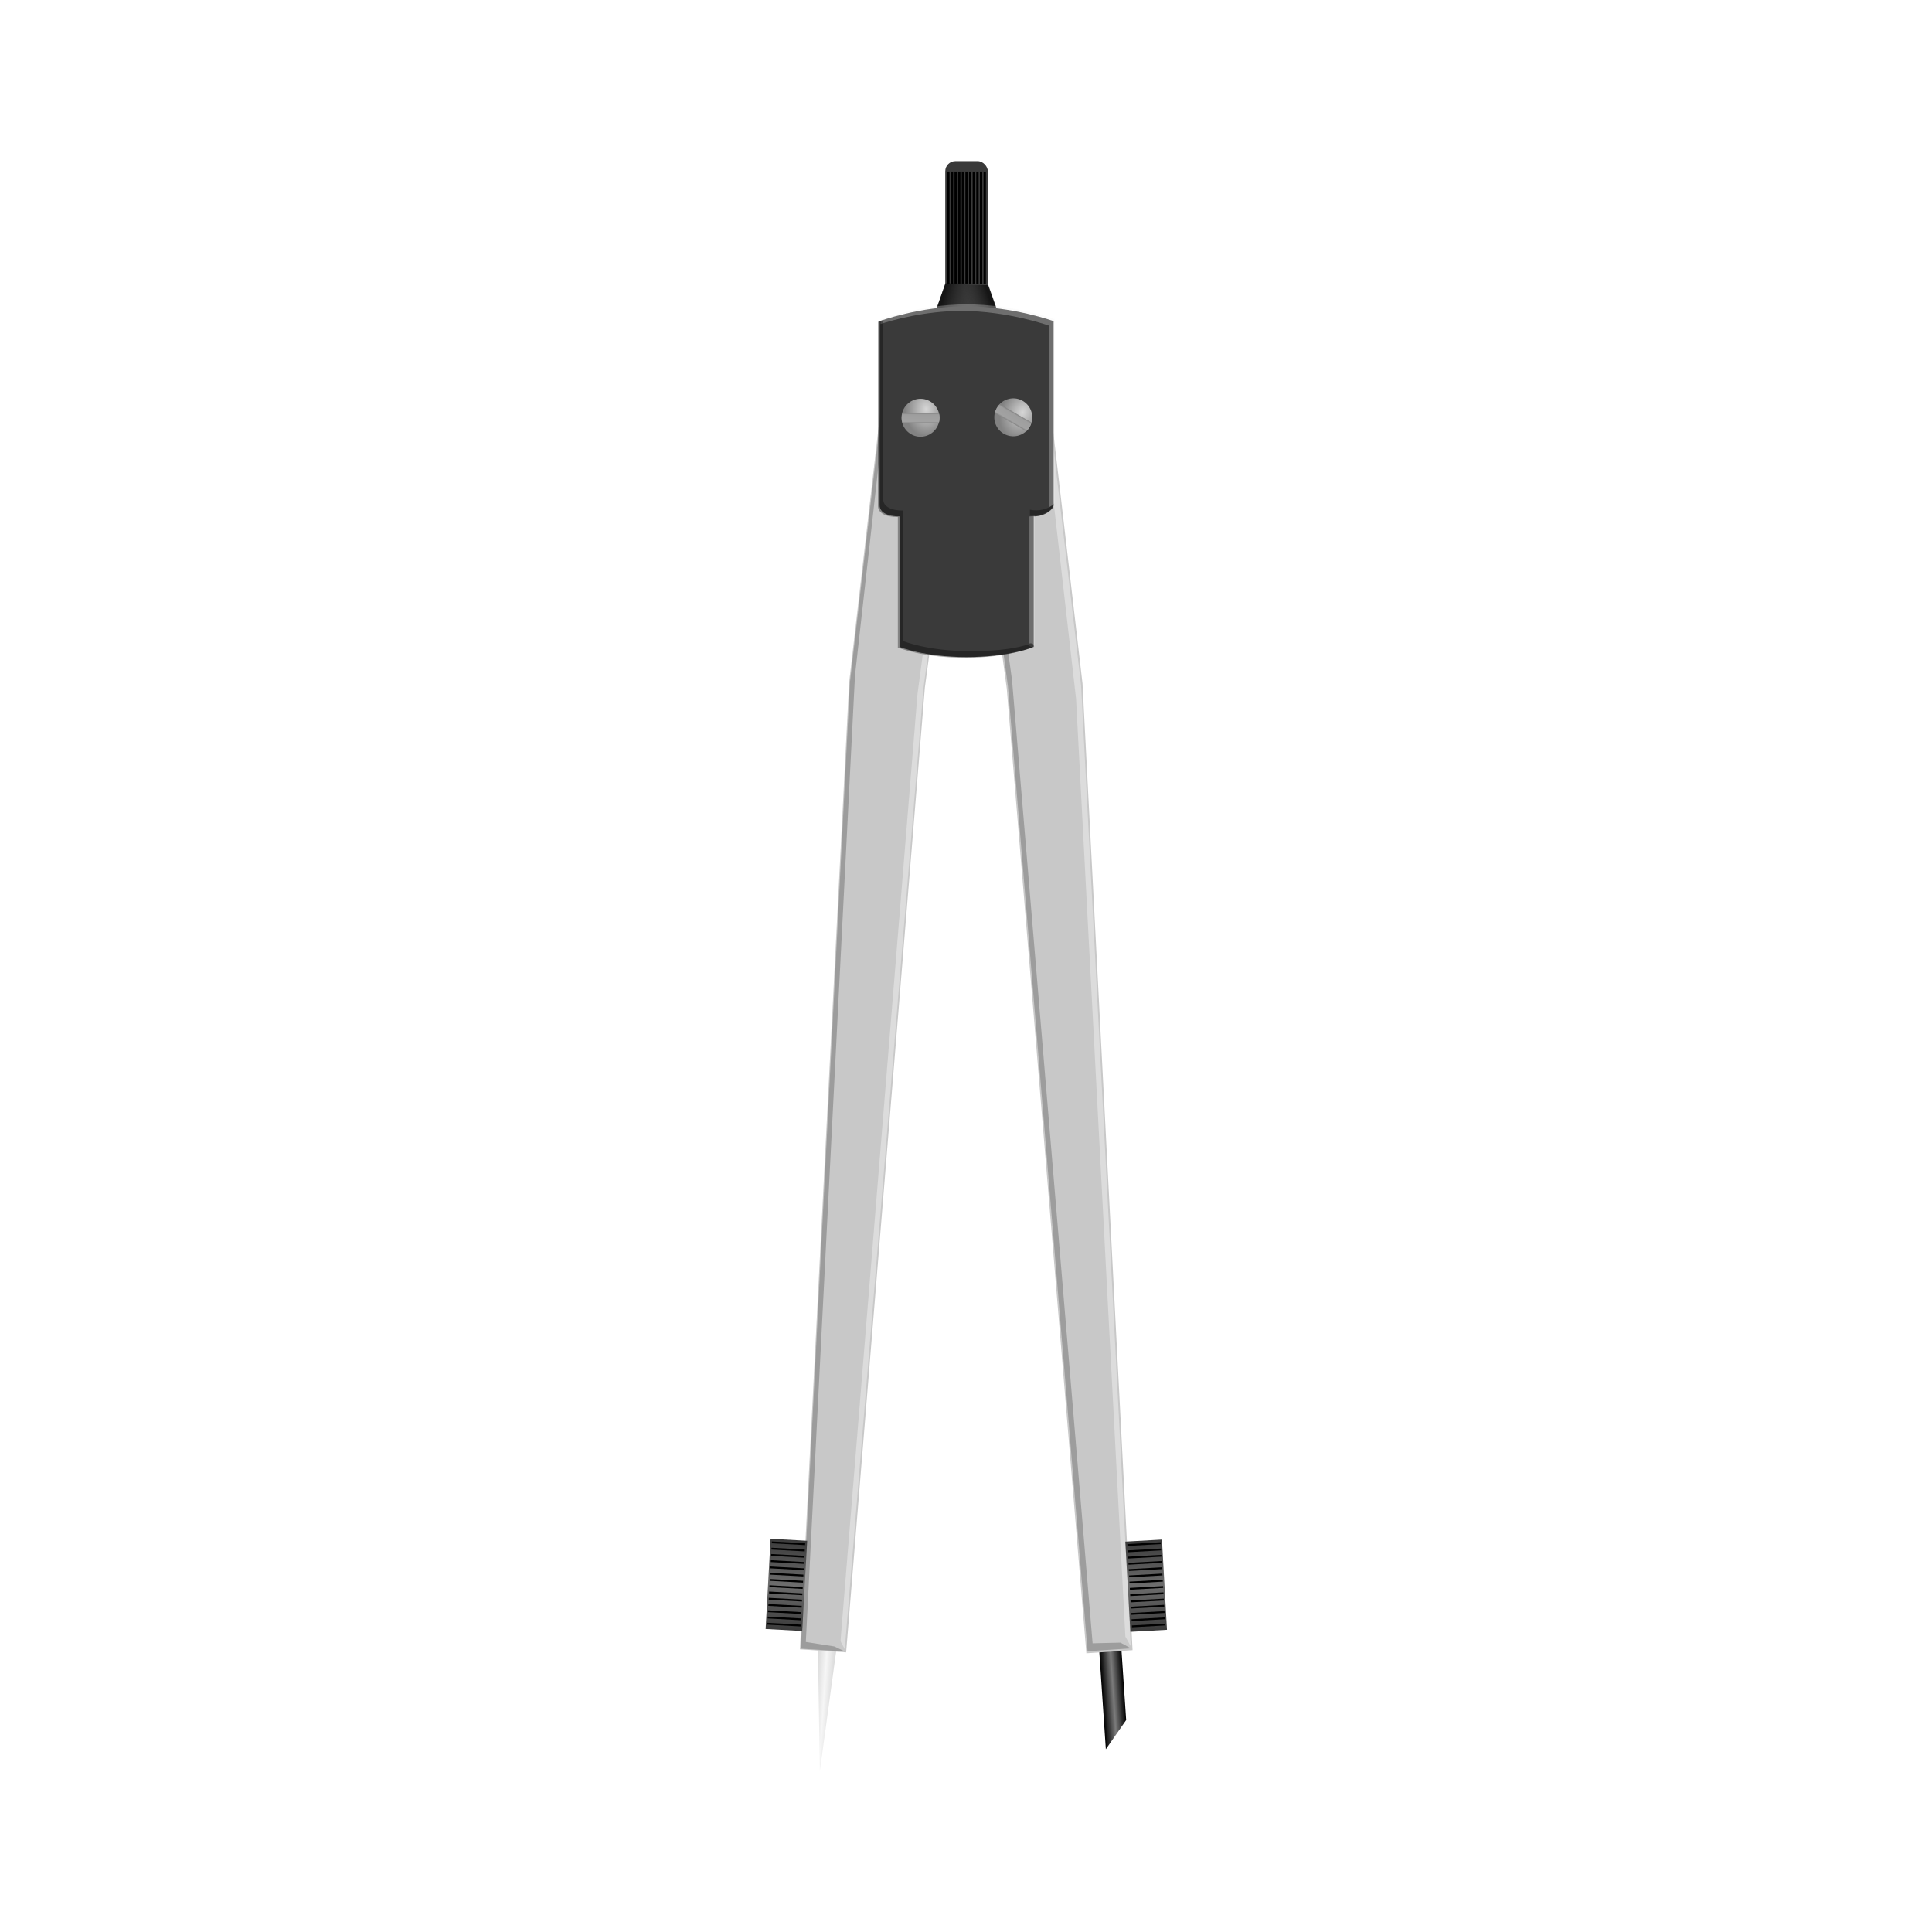 <svg:svg xmlns:dc="http://purl.org/dc/elements/1.1/" xmlns:ns1="http://www.w3.org/1999/xlink" xmlns:ns3="http://creativecommons.org/ns#" xmlns:rdf="http://www.w3.org/1999/02/22-rdf-syntax-ns#" xmlns:svg="http://www.w3.org/2000/svg" height="1104.12" id="svg2" viewBox="-274.11 -15.656 1104.12 1104.12" width="1104.12">
  <svg:defs id="defs4">
    <svg:linearGradient id="linearGradient3332">
      <svg:stop id="stop3334" offset="0" stop-opacity=".634" />
      <svg:stop id="stop3336" offset="1" stop-color="#3a3a3a" stop-opacity="0" />
    </svg:linearGradient>
    <svg:linearGradient gradientTransform="matrix(1.225 0 0 1.225 74.961 -172.87)" gradientUnits="userSpaceOnUse" id="linearGradient3364" x1="205.07" x2="230.44" y1="695.98" y2="703.05" ns1:href="#linearGradient3332" />
    <svg:linearGradient gradientTransform="matrix(-1.225 0 0 1.225 629.6 -170.9)" gradientUnits="userSpaceOnUse" id="linearGradient3366" x1="205.07" x2="226.2" y1="695.98" y2="703.05" ns1:href="#linearGradient3332" />
    <svg:radialGradient cx="328" cy="781.36" gradientTransform="matrix(-1.129 .025 -.032 -1.452 723.58 1907.4)" gradientUnits="userSpaceOnUse" id="radialGradient3448" r="31">
      <svg:stop id="stop3380" offset="0" stop-color="#d6d6d6" />
      <svg:stop id="stop3382" offset="1" stop-color="#828282" />
    </svg:radialGradient>
    <svg:linearGradient gradientUnits="userSpaceOnUse" id="linearGradient3450" x1="309.5" x2="309.5" y1="772.62" y2="783.62">
      <svg:stop id="stop3402" offset="0" stop-color="#828282" />
      <svg:stop id="stop3408" offset=".159" stop-color="#9e9e9e" />
      <svg:stop id="stop3410" offset=".835" stop-color="#a2a2a2" />
      <svg:stop id="stop3404" offset="1" stop-color="#828282" />
    </svg:linearGradient>
    <svg:linearGradient gradientTransform="translate(74.953 374.77)" gradientUnits="userSpaceOnUse" id="linearGradient3355" x1="152.74" x2="152.74" y1="1198" y2="1295.6">
      <svg:stop id="stop3295" offset="0" stop-color="#3a3a3a" />
      <svg:stop id="stop3301" offset=".5" stop-color="#6d6d6d" />
      <svg:stop id="stop3297" offset="1" stop-color="#3a3a3a" />
    </svg:linearGradient>
    <svg:linearGradient gradientTransform="matrix(.529 0 0 .529 97.939 35.975)" gradientUnits="userSpaceOnUse" id="linearGradient3380" x1="395" x2="419" y1="1724.4" y2="1724.4">
      <svg:stop id="stop3376" offset="0" />
      <svg:stop id="stop3383" offset=".5" stop-color="#7b7b7b" />
      <svg:stop id="stop3378" offset="1" />
    </svg:linearGradient>
    <svg:linearGradient gradientTransform="matrix(.529 0 0 .529 112.22 68.237)" gradientUnits="userSpaceOnUse" id="linearGradient3483" x1="238.87" x2="263.13" y1="1678.9" y2="1678.9">
      <svg:stop id="stop3362" offset="0" stop-color="#d2d2d2" />
      <svg:stop id="stop3369" offset=".5" stop-color="#f6f6f6" />
      <svg:stop id="stop3364" offset="1" stop-color="#d2d2d2" />
    </svg:linearGradient>
  </svg:defs>
  <svg:g id="layer1">
    <svg:g id="g3408" transform="matrix(.995 .104 -.104 .995 24.672 -25.252)">
      <svg:g id="g3459" transform="matrix(.999 -.038 .038 .999 -8.272 9.73)">
        <svg:path d="m245.5 998.75l-6.94-84.64 12.83-0.49-5.89 85.13z" fill="url(#linearGradient3483)" id="path3357" />
        <svg:g id="g3248" transform="matrix(.529 0 0 .7 317.87 -80.778)">
          <svg:g id="g3253" transform="translate(-412.95 87.681)">
            <svg:path d="m246 318.36h88l-22 248-16 790.04h-50l-16-790.04 16-248z" fill="#c8c8c8" id="rect2453" />
            <svg:path d="m246.98 318.92l4.82 5h74.71l-22 248-15.38 775.68 5.2 6.3 16.18-786.98 22-248h-85.53z" fill="#f7f7f7" fill-opacity=".431" id="path3226" />
            <svg:path d="m246.89 319.7l-16 246.06 16 790.04h48l-12.12-3.6-30.94-2.1-16-790 14.21-236.16-3.15-4.24z" fill="#353535" fill-opacity=".294" id="path3231" />
          </svg:g>
        </svg:g>
        <svg:g id="g3303" transform="matrix(.529 -.006 .006 .529 89.23 37.392)">
          <svg:rect fill="url(#linearGradient3355)" height="97.581" id="rect3263" width="39.598" x="207.89" y="1572.8" />
          <svg:rect height="2" id="rect3265" width="36" x="209.45" y="1575.6" />
          <svg:rect height="2" id="rect3267" width="36" x="209.45" y="1582.4" />
          <svg:rect height="2" id="rect3269" width="36" x="209.45" y="1602.7" />
          <svg:rect height="2" id="rect3271" width="36" x="209.45" y="1609.5" />
          <svg:rect height="2" id="rect3273" width="36" x="209.45" y="1623" />
          <svg:rect height="2" id="rect3275" width="36" x="209.45" y="1629.8" />
          <svg:rect height="2" id="rect3277" width="36" x="209.45" y="1636.6" />
          <svg:rect height="2" id="rect3279" width="36" x="209.45" y="1650.1" />
          <svg:rect height="2" id="rect3281" width="36" x="209.45" y="1656.9" />
          <svg:rect height="2" id="rect3283" width="36" x="209.45" y="1643.3" />
          <svg:rect height="2" id="rect3285" width="36" x="209.45" y="1616.2" />
          <svg:rect height="2" id="rect3287" width="36" x="209.45" y="1595.9" />
          <svg:rect height="2" id="rect3289" width="36" x="209.45" y="1589.2" />
          <svg:rect height="2" id="rect3291" width="36" x="209.45" y="1663.6" />
        </svg:g>
      </svg:g>
    </svg:g>
    <svg:g id="g3385" transform="matrix(.998 -.067 .067 .998 -14.401 21.013)">
      <svg:g id="g3436">
        <svg:path d="m306.85 910.43h12.7v59.23l-12.7 15.87v-75.1z" fill="url(#linearGradient3380)" id="rect3371" />
        <svg:g id="g3258" transform="matrix(.529 0 0 .7 -32.208 -34.092)">
          <svg:path d="m676.9 339.36h-88l22 248 16 790.04h50l16-790.04-16-248z" fill="#c8c8c8" id="path3241" />
          <svg:path d="m592.88 340.67l12.15 8.27 64.32-0.29 15.5 251-14.72 766.25 5.09 8.2 16-785.08-16-248-82.34-0.35z" fill="#dcdcdc" id="path3236" />
          <svg:path d="m590.7 341.32l21.65 244.46 16 790.02h46.82l-10.68-5.2-30.15-1-17.14-788.63-21.09-229.63-5.41-10.02z" fill="#9d9d9d" id="path3243" />
        </svg:g>
        <svg:g id="g3322" transform="matrix(-.529 -.006 -.006 .529 466.27 37.392)">
          <svg:rect fill="url(#linearGradient3355)" height="97.581" id="rect3324" width="39.598" x="207.89" y="1572.8" />
          <svg:rect height="2" id="rect3326" width="36" x="209.45" y="1575.6" />
          <svg:rect height="2" id="rect3328" width="36" x="209.45" y="1582.4" />
          <svg:rect height="2" id="rect3330" width="36" x="209.45" y="1602.7" />
          <svg:rect height="2" id="rect3332" width="36" x="209.45" y="1609.5" />
          <svg:rect height="2" id="rect3334" width="36" x="209.45" y="1623" />
          <svg:rect height="2" id="rect3336" width="36" x="209.45" y="1629.8" />
          <svg:rect height="2" id="rect3338" width="36" x="209.45" y="1636.6" />
          <svg:rect height="2" id="rect3340" width="36" x="209.45" y="1650.1" />
          <svg:rect height="2" id="rect3342" width="36" x="209.45" y="1656.9" />
          <svg:rect height="2" id="rect3345" width="36" x="209.45" y="1643.3" />
          <svg:rect height="2" id="rect3347" width="36" x="209.45" y="1616.2" />
          <svg:rect height="2" id="rect3349" width="36" x="209.45" y="1595.9" />
          <svg:rect height="2" id="rect3351" width="36" x="209.45" y="1589.2" />
          <svg:rect height="2" id="rect3353" width="36" x="209.45" y="1663.6" />
        </svg:g>
      </svg:g>
    </svg:g>
    <svg:g id="g3346" transform="matrix(.529 0 0 .529 91.99 -203.09)">
      <svg:rect fill="#3a3a3a" height="160" id="rect3288" ry="11" width="46" x="329.12" y="528.36" />
      <svg:path d="m329.12 660.86h46l20.25 57h-86.25l20-57z" fill="#3a3a3a" id="rect3290" />
      <svg:g id="g3317" transform="translate(-.752)">
        <svg:rect height="121.5" id="rect3293" width="2.5" x="332" y="539.61" />
        <svg:rect height="121.5" id="rect3295" width="2.5" x="335.92" y="539.61" />
        <svg:rect height="121.5" id="rect3297" width="2.5" x="339.85" y="539.61" />
        <svg:rect height="121.5" id="rect3299" width="2.5" x="343.77" y="539.61" />
        <svg:rect height="121.5" id="rect3301" width="2.5" x="347.7" y="539.61" />
        <svg:rect height="121.5" id="rect3303" width="2.5" x="351.62" y="539.61" />
        <svg:rect height="121.5" id="rect3305" width="2.5" x="355.55" y="539.61" />
        <svg:rect height="121.5" id="rect3307" width="2.5" x="359.48" y="539.61" />
        <svg:rect height="121.5" id="rect3309" width="2.5" x="363.4" y="539.61" />
        <svg:rect height="121.5" id="rect3311" width="2.5" x="367.33" y="539.61" />
        <svg:rect height="121.5" id="rect3313" width="2.5" x="371.25" y="539.61" />
      </svg:g>
      <svg:path d="m329.36 660.41h45.16l19.89 55.97h-84.69l19.64-55.97z" fill="url(#linearGradient3364)" id="path3330" />
      <svg:path d="m375.2 662.38h-45.16l-19.88 55.97h84.68l-19.64-55.97z" fill="url(#linearGradient3366)" id="path3340" />
    </svg:g>
    <svg:path d="m277.76 159.41c-26.32 0-49.18 8.46-49.18 8.46v105.12c0 4.3 4.68 6.47 11.37 6.47v74.58s14.01 5.82 38.34 5.82c24.86 0 38.35-5.82 38.35-5.82v-74.58c6.53 0 11.37-4.15 11.37-6.47v-105.12s-23.4-8.46-50.25-8.46z" fill="#3a3a3a" id="rect3344" />
    <svg:g id="g3412" transform="matrix(.529 0 0 .529 88.287 -188.28)">
      <svg:path d="m350 795.36a31 31 0 1 1 -62 0 31 31 0 1 1 62 0z" fill="url(#radialGradient3448)" id="path3376" transform="matrix(.661 0 0 .661 98.548 251.9)" />
      <svg:path d="m289.69 772.62c-0.45 1.68-0.69 3.44-0.69 5.26 0 1.99 0.31 3.92 0.84 5.74h39.32c0.53-1.82 0.84-3.75 0.84-5.74 0-1.82-0.24-3.58-0.69-5.26h-39.62z" fill="url(#linearGradient3450)" id="path3388" />
    </svg:g>
    <svg:g id="g3416" transform="matrix(.458 .264 -.264 .458 368.55 -215)">
      <svg:path d="m350 795.36a31 31 0 1 1 -62 0 31 31 0 1 1 62 0z" fill="url(#radialGradient3448)" id="path3418" transform="matrix(.661 0 0 .661 98.548 251.9)" />
      <svg:path d="m289.69 772.62c-0.45 1.68-0.69 3.44-0.69 5.26 0 1.99 0.31 3.92 0.84 5.74h39.32c0.53-1.82 0.84-3.75 0.84-5.74 0-1.82-0.24-3.58-0.69-5.26h-39.62z" fill="url(#linearGradient3450)" id="path3420" />
    </svg:g>
    <svg:path d="m278.32 158.28c-26.32 0-49.19 8.46-49.19 8.46v2.75c6.87-2.21 25.36-7.46 46.2-7.46 26.84 0 50.24 8.47 50.24 8.47v105.11c0 0.07-0.01-1.55-0.02-1.48 1.89-1.3 2.36-1.34 3.01-2.27v-105.12s-23.4-8.46-50.24-8.46z" fill="#efefef" fill-opacity=".288" id="path3463" />
    <svg:path d="m317.19 279.16c-0.95 0.2-1.94 0.33-2.99 0.33v72.63c1.96-0.66 2.99 1.49 2.99 1.49v-74.45z" fill="#efefef" fill-opacity=".288" id="path3456" />
    <svg:path d="m230.62 167.25c-1.8 0.57-2.99 0.99-2.99 0.99v105.11c0 4.31 4.68 6.48 11.37 6.48v74.58s14.02 5.82 38.35 5.82c24.85 0 38.34-5.82 38.34-5.82l-2.43-1.73c-5.23 1.68-14.84 3.81-32.92 3.81-24.33 0-38.35-5.82-38.35-5.82v-74.57c-6.69 0-11.37-2.17-11.37-6.48v-102.37z" fill-opacity=".34" id="path3472" />
    <svg:path d="m327.7 273.1c-3.22 1.97-7.85 3.65-13.23 2.53v3.44c7.58 0.45 12.41-3.07 13.23-5.97z" fill-opacity=".34" id="path3465" />
  </svg:g>
</svg:svg>